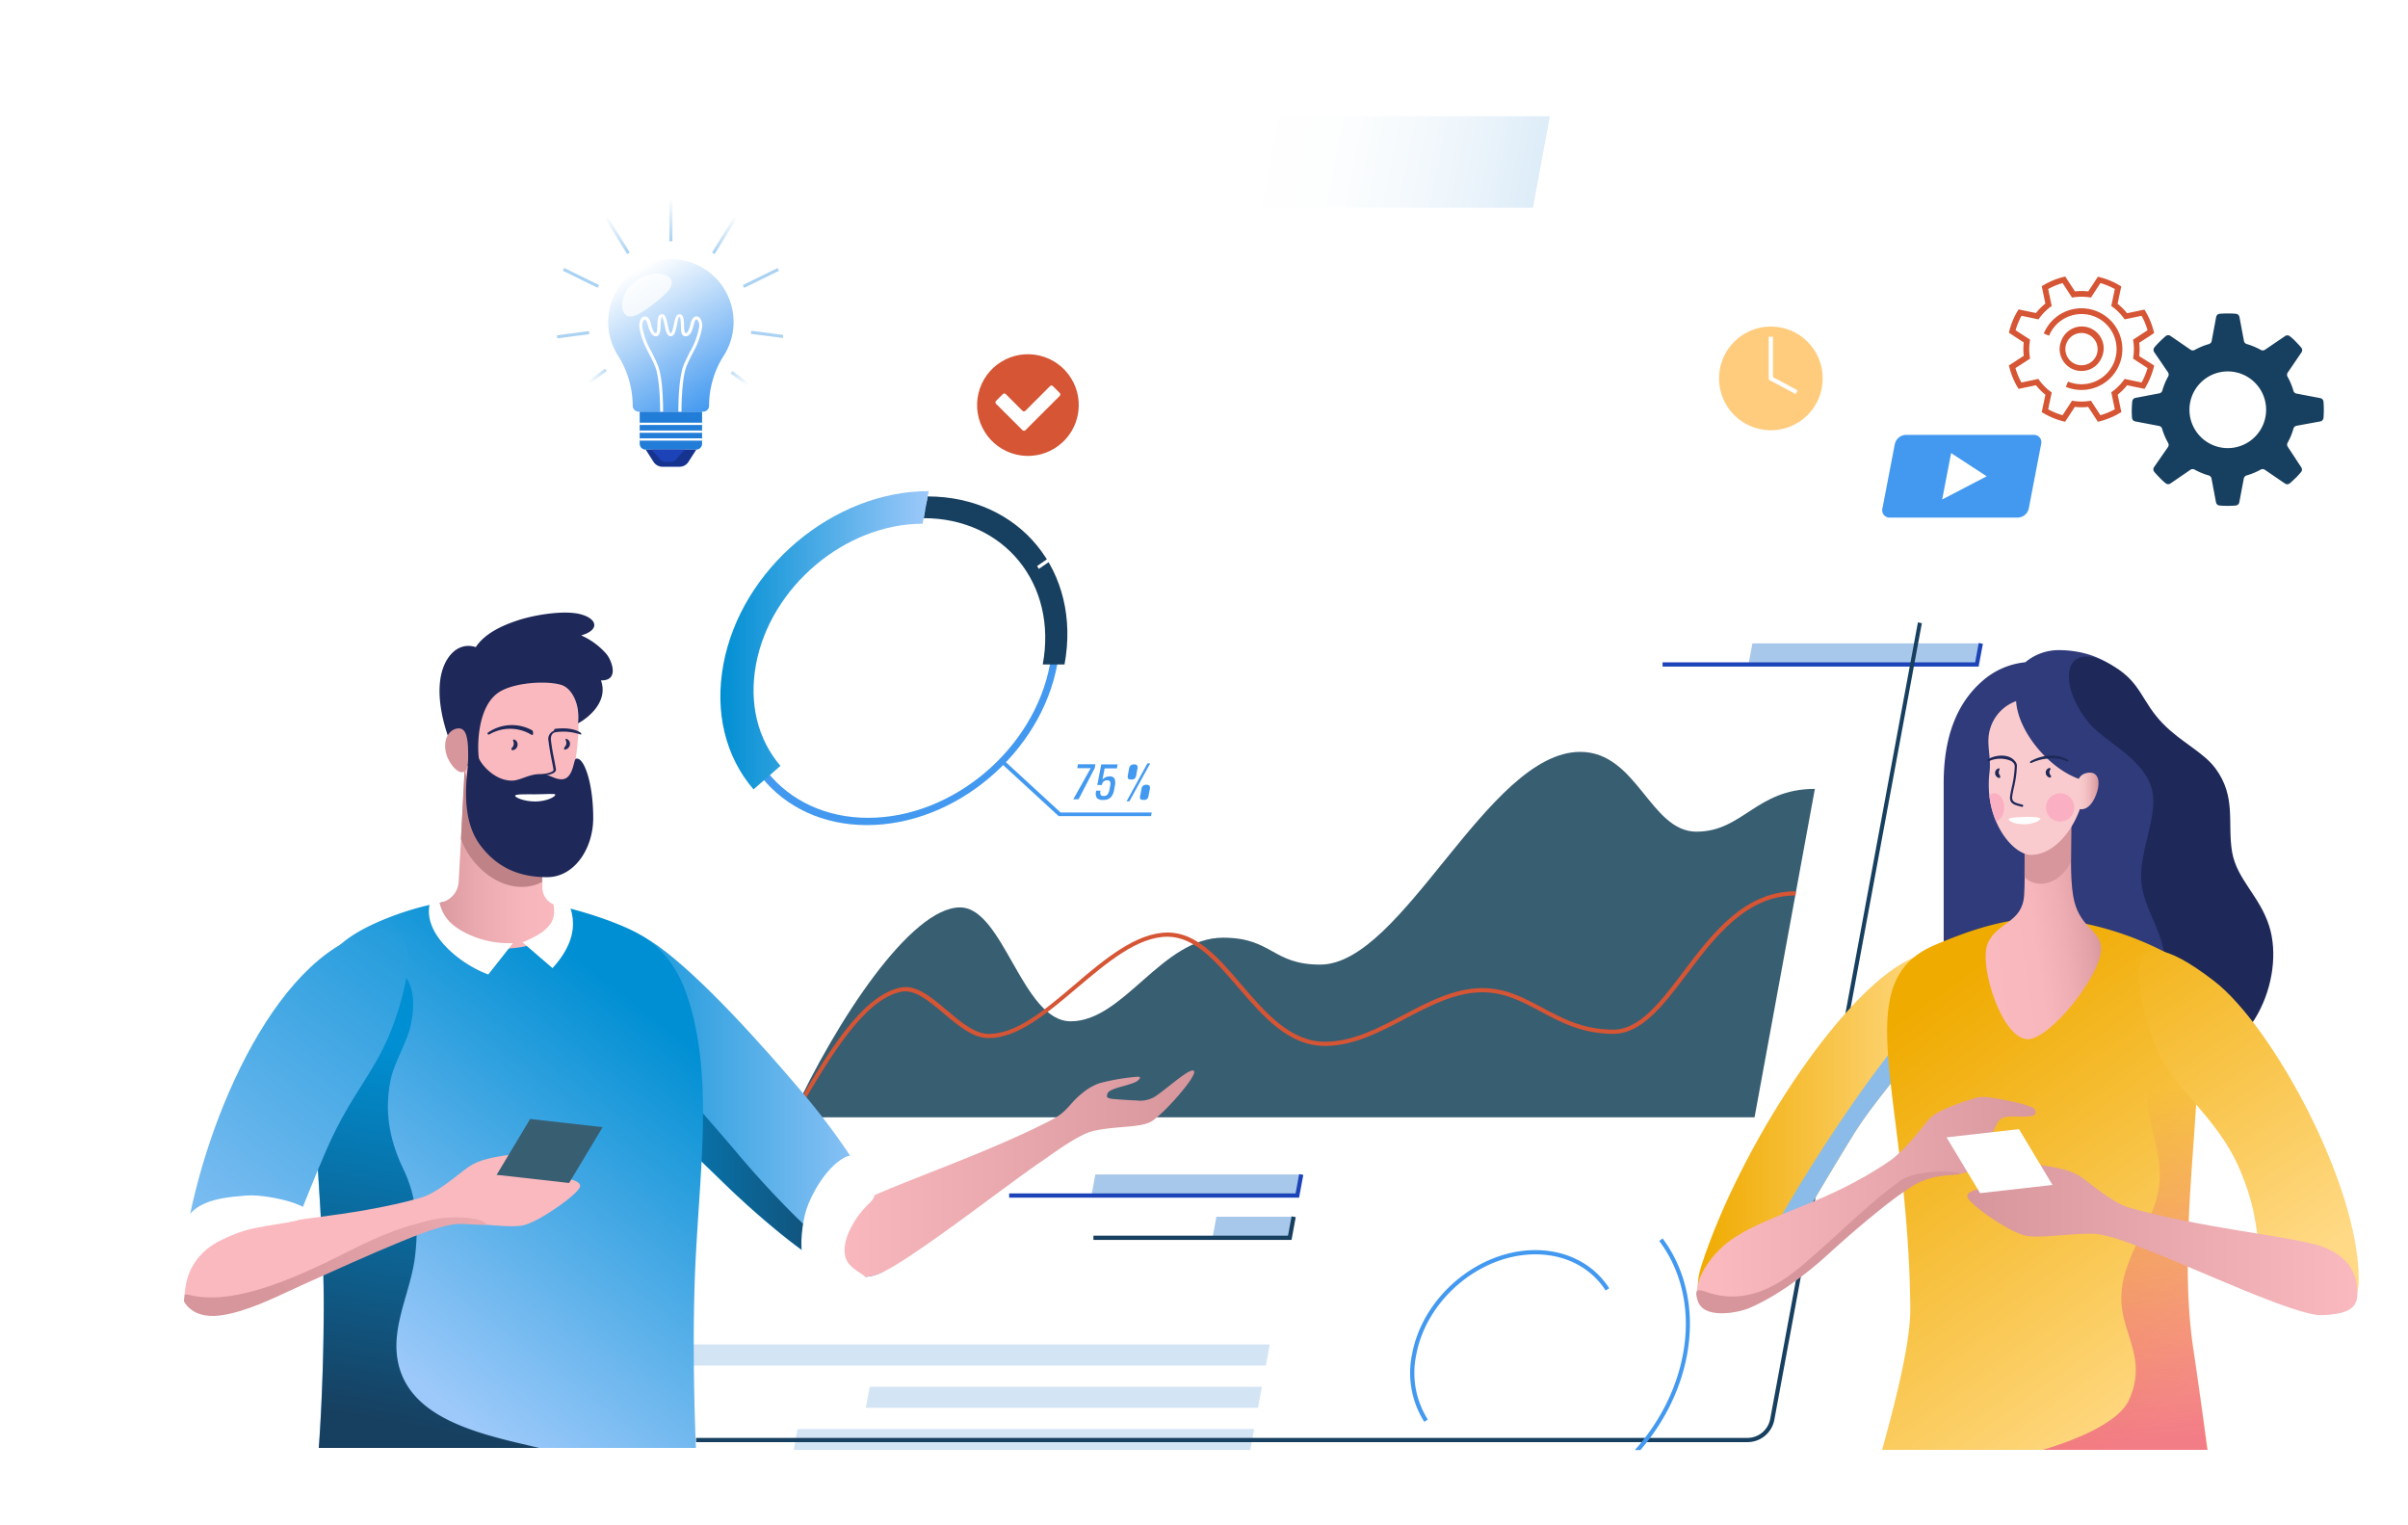 <svg id="Layer_1" data-name="Layer 1" xmlns="http://www.w3.org/2000/svg" xmlns:xlink="http://www.w3.org/1999/xlink" viewBox="0 0 609.21 385.82"><defs><style>.cls-1{mask:url(#mask);filter:url(#luminosity-noclip-13);}.cls-10,.cls-12,.cls-14,.cls-16,.cls-18,.cls-2,.cls-20,.cls-22,.cls-24,.cls-4,.cls-6,.cls-8{mix-blend-mode:multiply;}.cls-2{fill:url(#Безымянный_градиент_15);}.cls-3{mask:url(#mask-2);filter:url(#luminosity-noclip-18);}.cls-4{fill:url(#Безымянный_градиент_4);}.cls-5{mask:url(#mask-3);filter:url(#luminosity-noclip-19);}.cls-6{fill:url(#Безымянный_градиент_4-2);}.cls-7{mask:url(#mask-4);filter:url(#luminosity-noclip-20);}.cls-8{fill:url(#Безымянный_градиент_4-3);}.cls-9{mask:url(#mask-5);filter:url(#luminosity-noclip-21);}.cls-10{fill:url(#Безымянный_градиент_4-4);}.cls-11{mask:url(#mask-6);filter:url(#luminosity-noclip-22);}.cls-12{fill:url(#Безымянный_градиент_4-5);}.cls-13{mask:url(#mask-7);filter:url(#luminosity-noclip-14);}.cls-14{fill:url(#Безымянный_градиент_4-6);}.cls-15{mask:url(#mask-8);filter:url(#luminosity-noclip-23);}.cls-16{fill:url(#Безымянный_градиент_3);}.cls-17{mask:url(#mask-9);filter:url(#luminosity-noclip-24);}.cls-18{fill:url(#Безымянный_градиент_2);}.cls-19{mask:url(#mask-10);filter:url(#luminosity-noclip-15);}.cls-20{fill:url(#Безымянный_градиент_4-7);}.cls-21{mask:url(#mask-11);filter:url(#luminosity-noclip-16);}.cls-22{fill:url(#Безымянный_градиент_4-8);}.cls-23{mask:url(#mask-12);filter:url(#luminosity-noclip-17);}.cls-24{fill:url(#Безымянный_градиент_4-9);}.cls-25{fill:none;}.cls-26{clip-path:url(#clip-path);}.cls-27{mask:url(#mask-13);}.cls-28{fill:#e4f1f7;}.cls-29{mask:url(#mask-14);}.cls-30{fill:url(#linear-gradient);}.cls-31{mask:url(#mask-15);}.cls-32{fill:url(#linear-gradient-2);}.cls-33{mask:url(#mask-16);}.cls-34{fill:url(#linear-gradient-3);}.cls-35{mask:url(#mask-17);}.cls-36{fill:url(#linear-gradient-4);}.cls-37{mask:url(#mask-18);}.cls-38{fill:url(#linear-gradient-5);}.cls-39{mask:url(#mask-19);}.cls-40{fill:url(#linear-gradient-6);}.cls-41{mask:url(#mask-20);}.cls-42{fill:url(#linear-gradient-7);}.cls-43{mask:url(#mask-21);}.cls-44{fill:url(#linear-gradient-8);}.cls-45{mask:url(#mask-22);}.cls-46{fill:url(#linear-gradient-9);}.cls-47{fill:#5192d6;}.cls-47,.cls-48,.cls-61,.cls-87{opacity:0.5;}.cls-49{fill:#1d43b8;}.cls-50{fill:#173f5f;}.cls-51{fill:#4399f0;}.cls-52,.cls-66{fill:#fff;}.cls-53{fill:url(#linear-gradient-10);}.cls-54{fill:#d55534;}.cls-55{fill:#385e72;}.cls-56{mask:url(#mask-23);}.cls-57{fill:url(#Безымянный_градиент_148);}.cls-58{mask:url(#mask-24);}.cls-59{fill:url(#Безымянный_градиент_146);}.cls-60{fill:#ffcc7e;}.cls-61{fill:url(#Безымянный_градиент_133);}.cls-62{fill:url(#Безымянный_градиент_122);}.cls-63{fill:url(#Безымянный_градиент_111);}.cls-64{fill:#227dd9;}.cls-65{fill:#16348f;}.cls-66{opacity:0.75;}.cls-67{fill:url(#Безымянный_градиент_122-2);}.cls-68{fill:url(#Безымянный_градиент_122-3);}.cls-69{fill:url(#Безымянный_градиент_122-4);}.cls-70{fill:url(#Безымянный_градиент_122-5);}.cls-71{fill:url(#Безымянный_градиент_122-6);}.cls-72{fill:url(#Безымянный_градиент_122-7);}.cls-73{fill:url(#Безымянный_градиент_122-8);}.cls-74{fill:url(#Безымянный_градиент_122-9);}.cls-75{fill:url(#linear-gradient-11);}.cls-76{fill:#8bbbe8;}.cls-77{fill:#2f3b7a;}.cls-78{fill:#1e2859;}.cls-79{fill:url(#linear-gradient-12);}.cls-80{fill:url(#Безымянный_градиент_241);}.cls-81{fill:#d6969b;}.cls-82{fill:#facbce;}.cls-83{fill:url(#Безымянный_градиент_337);}.cls-84{fill:url(#Безымянный_градиент_161);}.cls-85{fill:url(#Безымянный_градиент_260);}.cls-86{fill:#faafc2;}.cls-87{fill:url(#linear-gradient-13);}.cls-88{fill:url(#linear-gradient-14);}.cls-89{fill:url(#Безымянный_градиент_93);}.cls-90{fill:url(#linear-gradient-15);}.cls-91{fill:url(#linear-gradient-16);}.cls-92{fill:url(#Безымянный_градиент_161-2);}.cls-93{fill:url(#linear-gradient-17);}.cls-94{fill:url(#linear-gradient-18);}.cls-95{fill:url(#linear-gradient-19);}.cls-96{fill:url(#Безымянный_градиент_6);}.cls-97{fill:url(#Безымянный_градиент_159);}.cls-98{fill:#bf8286;}.cls-99{fill:#fab9be;}.cls-100{fill:url(#Безымянный_градиент_11);}.cls-101{filter:url(#luminosity-noclip-12);}.cls-102{filter:url(#luminosity-noclip-11);}.cls-103{filter:url(#luminosity-noclip-10);}.cls-104{filter:url(#luminosity-noclip-9);}.cls-105{filter:url(#luminosity-noclip-8);}.cls-106{filter:url(#luminosity-noclip-7);}.cls-107{filter:url(#luminosity-noclip-6);}.cls-108{filter:url(#luminosity-noclip-5);}.cls-109{filter:url(#luminosity-noclip-4);}.cls-110{filter:url(#luminosity-noclip-3);}.cls-111{filter:url(#luminosity-noclip-2);}.cls-112{filter:url(#luminosity-noclip);}</style><filter id="luminosity-noclip" x="169.73" y="-15241.33" width="179.14" height="32766" filterUnits="userSpaceOnUse" color-interpolation-filters="sRGB"><feFlood flood-color="#fff" result="bg"/><feBlend in="SourceGraphic" in2="bg"/></filter><mask id="mask" x="169.73" y="-15241.33" width="316.12" height="32766" maskUnits="userSpaceOnUse"><g class="cls-112"/></mask><linearGradient id="Безымянный_градиент_15" x1="-4190.2" y1="149.8" x2="-3967.36" y2="299.78" gradientTransform="matrix(-1, 0, 0, 1, -3702.97, 0)" gradientUnits="userSpaceOnUse"><stop offset="0" stop-color="#fff"/><stop offset="1" stop-color="#4d4d4d"/></linearGradient><filter id="luminosity-noclip-2" x="283.63" y="-15241.33" width="24.17" height="32766" filterUnits="userSpaceOnUse" color-interpolation-filters="sRGB"><feFlood flood-color="#fff" result="bg"/><feBlend in="SourceGraphic" in2="bg"/></filter><mask id="mask-2" x="283.63" y="-15241.33" width="24.17" height="32766" maskUnits="userSpaceOnUse"><g class="cls-111"/></mask><linearGradient id="Безымянный_градиент_4" x1="-2261.63" y1="173.13" x2="-2034.88" y2="135.07" gradientTransform="matrix(-1, 0, -0.19, 1, -1817.52, 0)" gradientUnits="userSpaceOnUse"><stop offset="0" stop-color="#fff"/><stop offset="1" stop-color="#1a1a1a"/></linearGradient><filter id="luminosity-noclip-3" x="256.98" y="-15241.33" width="23" height="32766" filterUnits="userSpaceOnUse" color-interpolation-filters="sRGB"><feFlood flood-color="#fff" result="bg"/><feBlend in="SourceGraphic" in2="bg"/></filter><mask id="mask-3" x="256.98" y="-15241.33" width="23" height="32766" maskUnits="userSpaceOnUse"><g class="cls-110"/></mask><linearGradient id="Безымянный_градиент_4-2" x1="-2263.19" y1="181.37" x2="-2030.48" y2="142.32" xlink:href="#Безымянный_градиент_4"/><filter id="luminosity-noclip-4" x="230.33" y="-15241.33" width="24.28" height="32766" filterUnits="userSpaceOnUse" color-interpolation-filters="sRGB"><feFlood flood-color="#fff" result="bg"/><feBlend in="SourceGraphic" in2="bg"/></filter><mask id="mask-4" x="230.33" y="-15241.33" width="24.28" height="32766" maskUnits="userSpaceOnUse"><g class="cls-109"/></mask><linearGradient id="Безымянный_градиент_4-3" x1="-2263.04" y1="182.36" x2="-2030.34" y2="143.31" xlink:href="#Безымянный_градиент_4"/><filter id="luminosity-noclip-5" x="203.69" y="-15241.33" width="27.29" height="32766" filterUnits="userSpaceOnUse" color-interpolation-filters="sRGB"><feFlood flood-color="#fff" result="bg"/><feBlend in="SourceGraphic" in2="bg"/></filter><mask id="mask-5" x="203.69" y="-15241.33" width="27.29" height="32766" maskUnits="userSpaceOnUse"><g class="cls-108"/></mask><linearGradient id="Безымянный_градиент_4-4" x1="-2263.64" y1="178.83" x2="-2030.95" y2="139.78" xlink:href="#Безымянный_градиент_4"/><filter id="luminosity-noclip-6" x="177.04" y="-15241.33" width="24.81" height="32766" filterUnits="userSpaceOnUse" color-interpolation-filters="sRGB"><feFlood flood-color="#fff" result="bg"/><feBlend in="SourceGraphic" in2="bg"/></filter><mask id="mask-6" x="177.04" y="-15241.33" width="24.81" height="32766" maskUnits="userSpaceOnUse"><g class="cls-107"/></mask><linearGradient id="Безымянный_градиент_4-5" x1="-2261.84" y1="189.67" x2="-2029.14" y2="150.62" xlink:href="#Безымянный_градиент_4"/><filter id="luminosity-noclip-7" x="390.21" y="-15241.33" width="31.27" height="32766" filterUnits="userSpaceOnUse" color-interpolation-filters="sRGB"><feFlood flood-color="#fff" result="bg"/><feBlend in="SourceGraphic" in2="bg"/></filter><mask id="mask-7" x="390.21" y="-15241.33" width="31.27" height="32766" maskUnits="userSpaceOnUse"><g class="cls-106"/></mask><linearGradient id="Безымянный_градиент_4-6" x1="-2270.39" y1="137.93" x2="-2037.71" y2="98.88" xlink:href="#Безымянный_градиент_4"/><filter id="luminosity-noclip-8" x="340.3" y="-15241.33" width="86.71" height="32766" filterUnits="userSpaceOnUse" color-interpolation-filters="sRGB"><feFlood flood-color="#fff" result="bg"/><feBlend in="SourceGraphic" in2="bg"/></filter><mask id="mask-8" x="340.3" y="-15241.33" width="86.71" height="32766" maskUnits="userSpaceOnUse"><g class="cls-105"/></mask><linearGradient id="Безымянный_градиент_3" x1="404.05" y1="375.61" x2="364.13" y2="311.1" gradientUnits="userSpaceOnUse"><stop offset="0" stop-color="#ccc"/><stop offset="1" stop-color="#1a1a1a"/></linearGradient><filter id="luminosity-noclip-9" x="348.26" y="-15241.33" width="43.27" height="32766" filterUnits="userSpaceOnUse" color-interpolation-filters="sRGB"><feFlood flood-color="#fff" result="bg"/><feBlend in="SourceGraphic" in2="bg"/></filter><mask id="mask-9" x="348.26" y="-15241.33" width="43.27" height="32766" maskUnits="userSpaceOnUse"><g class="cls-104"/></mask><linearGradient id="Безымянный_градиент_2" x1="400.82" y1="296.97" x2="332.09" y2="341.15" gradientUnits="userSpaceOnUse"><stop offset="0" stop-color="#fff"/><stop offset="1" stop-color="#1a1a1a"/></linearGradient><filter id="luminosity-noclip-10" x="363.57" y="-15241.33" width="28.04" height="32766" filterUnits="userSpaceOnUse" color-interpolation-filters="sRGB"><feFlood flood-color="#fff" result="bg"/><feBlend in="SourceGraphic" in2="bg"/></filter><mask id="mask-10" x="363.57" y="-15241.33" width="28.04" height="32766" maskUnits="userSpaceOnUse"><g class="cls-103"/></mask><linearGradient id="Безымянный_градиент_4-7" x1="-2268.26" y1="150.74" x2="-2035.57" y2="111.69" xlink:href="#Безымянный_градиент_4"/><filter id="luminosity-noclip-11" x="336.92" y="-15241.33" width="28.88" height="32766" filterUnits="userSpaceOnUse" color-interpolation-filters="sRGB"><feFlood flood-color="#fff" result="bg"/><feBlend in="SourceGraphic" in2="bg"/></filter><mask id="mask-11" x="336.92" y="-15241.33" width="28.88" height="32766" maskUnits="userSpaceOnUse"><g class="cls-102"/></mask><linearGradient id="Безымянный_градиент_4-8" x1="-2267.67" y1="152.8" x2="-2035.96" y2="113.92" xlink:href="#Безымянный_градиент_4"/><filter id="luminosity-noclip-12" x="310.27" y="-15241.33" width="26.76" height="32766" filterUnits="userSpaceOnUse" color-interpolation-filters="sRGB"><feFlood flood-color="#fff" result="bg"/><feBlend in="SourceGraphic" in2="bg"/></filter><mask id="mask-12" x="310.27" y="-15241.33" width="26.76" height="32766" maskUnits="userSpaceOnUse"><g class="cls-101"/></mask><linearGradient id="Безымянный_градиент_4-9" x1="-2266.26" y1="162.81" x2="-2033.57" y2="123.76" xlink:href="#Безымянный_градиент_4"/><clipPath id="clip-path"><rect class="cls-25" width="609.21" height="366.8"/></clipPath><filter id="luminosity-noclip-13" x="169.73" y="149.98" width="316.12" height="214.28" filterUnits="userSpaceOnUse" color-interpolation-filters="sRGB"><feFlood flood-color="#fff" result="bg"/><feBlend in="SourceGraphic" in2="bg"/></filter><mask id="mask-13" x="169.73" y="149.98" width="316.12" height="214.28" maskUnits="userSpaceOnUse"><g class="cls-1"><path class="cls-2" d="M176.13,364.25h266a6.38,6.38,0,0,0,6.28-5.22l37.37-201.49a6.39,6.39,0,0,0-6.28-7.56h-266a6.39,6.39,0,0,0-6.28,5.22L169.84,356.7A6.39,6.39,0,0,0,176.13,364.25Z"/></g></mask><filter id="luminosity-noclip-14" x="390.21" y="100.36" width="31.27" height="67.71" filterUnits="userSpaceOnUse" color-interpolation-filters="sRGB"><feFlood flood-color="#fff" result="bg"/><feBlend in="SourceGraphic" in2="bg"/></filter><mask id="mask-14" x="390.21" y="100.36" width="31.27" height="67.71" maskUnits="userSpaceOnUse"><g class="cls-13"><path class="cls-14" d="M392.78,168.07H407.3a2.56,2.56,0,0,0,2.53-2.1l11.61-62.57a2.57,2.57,0,0,0-2.53-3H404.39a2.55,2.55,0,0,0-2.52,2.1L390.26,165A2.57,2.57,0,0,0,392.78,168.07Z"/></g></mask><linearGradient id="linear-gradient" x1="-2270.39" y1="137.93" x2="-2037.71" y2="98.88" gradientTransform="matrix(-1, 0, -0.19, 1, -1817.52, 0)" gradientUnits="userSpaceOnUse"><stop offset="0" stop-color="#f0ab00"/><stop offset="1" stop-color="#ffd985"/></linearGradient><filter id="luminosity-noclip-15" x="363.57" y="117.76" width="28.04" height="50.31" filterUnits="userSpaceOnUse" color-interpolation-filters="sRGB"><feFlood flood-color="#fff" result="bg"/><feBlend in="SourceGraphic" in2="bg"/></filter><mask id="mask-15" x="363.57" y="117.76" width="28.04" height="50.31" maskUnits="userSpaceOnUse"><g class="cls-19"><path class="cls-20" d="M366.14,168.07h14.52a2.55,2.55,0,0,0,2.52-2.1l8.39-45.16a2.58,2.58,0,0,0-2.53-3H374.52a2.58,2.58,0,0,0-2.53,2.11L363.61,165A2.57,2.57,0,0,0,366.14,168.07Z"/></g></mask><linearGradient id="linear-gradient-2" x1="-2268.26" y1="150.74" x2="-2035.57" y2="111.69" xlink:href="#linear-gradient"/><filter id="luminosity-noclip-16" x="336.92" y="113.13" width="28.88" height="54.94" filterUnits="userSpaceOnUse" color-interpolation-filters="sRGB"><feFlood flood-color="#fff" result="bg"/><feBlend in="SourceGraphic" in2="bg"/></filter><mask id="mask-16" x="336.92" y="113.13" width="28.88" height="54.94" maskUnits="userSpaceOnUse"><g class="cls-21"><path class="cls-22" d="M339.49,168.07H354a2.57,2.57,0,0,0,2.53-2.1l9.21-49.8a2.57,2.57,0,0,0-2.52-3H348.71a2.57,2.57,0,0,0-2.53,2.11L337,165A2.57,2.57,0,0,0,339.49,168.07Z"/></g></mask><linearGradient id="linear-gradient-3" x1="-2267.67" y1="152.8" x2="-2035.96" y2="113.92" xlink:href="#linear-gradient"/><filter id="luminosity-noclip-17" x="310.27" y="124.68" width="26.76" height="43.39" filterUnits="userSpaceOnUse" color-interpolation-filters="sRGB"><feFlood flood-color="#fff" result="bg"/><feBlend in="SourceGraphic" in2="bg"/></filter><mask id="mask-17" x="310.27" y="124.68" width="26.76" height="43.39" maskUnits="userSpaceOnUse"><g class="cls-23"><path class="cls-24" d="M312.84,168.07h14.52a2.56,2.56,0,0,0,2.53-2.1l7.1-38.25a2.57,2.57,0,0,0-2.53-3H319.94a2.57,2.57,0,0,0-2.53,2.1L310.32,165A2.57,2.57,0,0,0,312.84,168.07Z"/></g></mask><linearGradient id="linear-gradient-4" x1="-2266.26" y1="162.81" x2="-2033.57" y2="123.76" xlink:href="#linear-gradient"/><filter id="luminosity-noclip-18" x="283.63" y="137.9" width="24.17" height="30.18" filterUnits="userSpaceOnUse" color-interpolation-filters="sRGB"><feFlood flood-color="#fff" result="bg"/><feBlend in="SourceGraphic" in2="bg"/></filter><mask id="mask-18" x="283.63" y="137.9" width="24.17" height="30.18" maskUnits="userSpaceOnUse"><g class="cls-3"><path class="cls-4" d="M286.2,168.07h14.52a2.57,2.57,0,0,0,2.53-2.1l4.5-25a2.57,2.57,0,0,0-2.53-3H290.7a2.57,2.57,0,0,0-2.53,2.1l-4.5,25A2.57,2.57,0,0,0,286.2,168.07Z"/></g></mask><linearGradient id="linear-gradient-5" x1="-2261.63" y1="173.13" x2="-2034.88" y2="135.07" xlink:href="#linear-gradient"/><filter id="luminosity-noclip-19" x="256.98" y="144.95" width="23" height="23.13" filterUnits="userSpaceOnUse" color-interpolation-filters="sRGB"><feFlood flood-color="#fff" result="bg"/><feBlend in="SourceGraphic" in2="bg"/></filter><mask id="mask-19" x="256.98" y="144.95" width="23" height="23.13" maskUnits="userSpaceOnUse"><g class="cls-5"><path class="cls-6" d="M259.55,168.07h14.52a2.57,2.57,0,0,0,2.53-2.1l3.34-18a2.58,2.58,0,0,0-2.53-3H262.89a2.57,2.57,0,0,0-2.53,2.1L257,165A2.57,2.57,0,0,0,259.55,168.07Z"/></g></mask><linearGradient id="linear-gradient-6" x1="-2263.19" y1="181.37" x2="-2030.48" y2="142.32" xlink:href="#linear-gradient"/><filter id="luminosity-noclip-20" x="230.33" y="138.03" width="24.28" height="30.04" filterUnits="userSpaceOnUse" color-interpolation-filters="sRGB"><feFlood flood-color="#fff" result="bg"/><feBlend in="SourceGraphic" in2="bg"/></filter><mask id="mask-20" x="230.33" y="138.03" width="24.28" height="30.04" maskUnits="userSpaceOnUse"><g class="cls-7"><path class="cls-8" d="M232.91,168.07h14.51A2.56,2.56,0,0,0,250,166l4.62-24.9a2.57,2.57,0,0,0-2.53-3H237.53a2.57,2.57,0,0,0-2.53,2.1L230.38,165A2.57,2.57,0,0,0,232.91,168.07Z"/></g></mask><linearGradient id="linear-gradient-7" x1="-2263.04" y1="182.36" x2="-2030.34" y2="143.31" xlink:href="#linear-gradient"/><filter id="luminosity-noclip-21" x="203.69" y="121.82" width="27.29" height="46.26" filterUnits="userSpaceOnUse" color-interpolation-filters="sRGB"><feFlood flood-color="#fff" result="bg"/><feBlend in="SourceGraphic" in2="bg"/></filter><mask id="mask-21" x="203.69" y="121.82" width="27.29" height="46.26" maskUnits="userSpaceOnUse"><g class="cls-9"><path class="cls-10" d="M206.26,168.07h14.52a2.57,2.57,0,0,0,2.53-2.1l7.62-41.11a2.57,2.57,0,0,0-2.53-3H213.89a2.56,2.56,0,0,0-2.53,2.1L203.73,165A2.57,2.57,0,0,0,206.26,168.07Z"/></g></mask><linearGradient id="linear-gradient-8" x1="-2263.64" y1="178.83" x2="-2030.95" y2="139.78" xlink:href="#linear-gradient"/><filter id="luminosity-noclip-22" x="177.04" y="135.17" width="24.81" height="32.9" filterUnits="userSpaceOnUse" color-interpolation-filters="sRGB"><feFlood flood-color="#fff" result="bg"/><feBlend in="SourceGraphic" in2="bg"/></filter><mask id="mask-22" x="177.04" y="135.17" width="24.81" height="32.9" maskUnits="userSpaceOnUse"><g class="cls-11"><path class="cls-12" d="M179.61,168.07h14.52a2.57,2.57,0,0,0,2.53-2.1l5.15-27.76a2.57,2.57,0,0,0-2.53-3H184.76a2.57,2.57,0,0,0-2.53,2.1L177.08,165A2.57,2.57,0,0,0,179.61,168.07Z"/></g></mask><linearGradient id="linear-gradient-9" x1="-2261.84" y1="189.67" x2="-2029.14" y2="150.62" xlink:href="#linear-gradient"/><linearGradient id="linear-gradient-10" x1="182.25" y1="161.96" x2="234.95" y2="161.96" gradientUnits="userSpaceOnUse"><stop offset="0" stop-color="#008fd3"/><stop offset="1" stop-color="#9dc9fa"/></linearGradient><filter id="luminosity-noclip-23" x="340.3" y="300.03" width="86.71" height="85.26" filterUnits="userSpaceOnUse" color-interpolation-filters="sRGB"><feFlood flood-color="#fff" result="bg"/><feBlend in="SourceGraphic" in2="bg"/></filter><mask id="mask-23" x="340.3" y="300.03" width="86.71" height="85.26" maskUnits="userSpaceOnUse"><g class="cls-15"><path class="cls-16" d="M391.53,300c-23.54,0-46.15,19.08-50.5,42.62s11.21,42.63,34.75,42.63,46.16-19.08,50.51-42.63S415.08,300,391.53,300Zm-12.66,68.52c-8.24,0-14.87-3.85-18.5-9.85a22.7,22.7,0,0,1-2.61-16.05c2.65-14.3,16.38-25.89,30.68-25.89s23.76,11.59,21.11,25.89S393.18,368.55,378.87,368.55Z"/></g></mask><linearGradient id="Безымянный_градиент_148" x1="404.05" y1="375.61" x2="364.13" y2="311.1" gradientUnits="userSpaceOnUse"><stop offset="0" stop-color="#fa6496"/><stop offset="1" stop-color="#5192d6"/></linearGradient><filter id="luminosity-noclip-24" x="348.26" y="300.03" width="43.27" height="31.77" filterUnits="userSpaceOnUse" color-interpolation-filters="sRGB"><feFlood flood-color="#fff" result="bg"/><feBlend in="SourceGraphic" in2="bg"/></filter><mask id="mask-24" x="348.26" y="300.03" width="43.27" height="31.77" maskUnits="userSpaceOnUse"><g class="cls-17"><path class="cls-18" d="M388.44,316.76,391.53,300c-17.15,0-33.81,10.14-43.27,24.75l13.9,7C367.9,322.92,378,316.76,388.44,316.76Z"/></g></mask><linearGradient id="Безымянный_градиент_146" x1="400.82" y1="296.97" x2="332.09" y2="341.15" gradientUnits="userSpaceOnUse"><stop offset="0" stop-color="#fff"/><stop offset="1" stop-color="#fff"/></linearGradient><linearGradient id="Безымянный_градиент_133" x1="-1616.6" y1="40.98" x2="-1547.5" y2="40.98" gradientTransform="matrix(1, 0, -0.19, 1, 1945.59, 0)" gradientUnits="userSpaceOnUse"><stop offset="0" stop-color="#fff"/><stop offset="0.24" stop-color="#fbfdfe"/><stop offset="0.48" stop-color="#eef6fc"/><stop offset="0.73" stop-color="#daebf8"/><stop offset="0.99" stop-color="#bddbf2"/><stop offset="1" stop-color="#bbdaf2"/></linearGradient><linearGradient id="Безымянный_градиент_122" x1="11010.07" y1="12364.42" x2="11010.07" y2="12353.68" gradientTransform="matrix(1, 0, 0, 0.76, -10865.6, -9331)" gradientUnits="userSpaceOnUse"><stop offset="0" stop-color="#aad2f2"/><stop offset="1" stop-color="#fff"/></linearGradient><linearGradient id="Безымянный_градиент_111" x1="180.27" y1="102.99" x2="160.38" y2="68.54" gradientUnits="userSpaceOnUse"><stop offset="0" stop-color="#4399f0"/><stop offset="1" stop-color="#fff"/></linearGradient><linearGradient id="Безымянный_градиент_122-2" x1="169.73" y1="61.01" x2="169.73" y2="50.28" gradientTransform="matrix(1, 0, 0, 1, 0, 0)" xlink:href="#Безымянный_градиент_122"/><linearGradient id="Безымянный_градиент_122-3" x1="5840.15" y1="1571.4" x2="5840.15" y2="1560.67" gradientTransform="matrix(1, 0, 0, 1, -5683.99, -1506.83)" xlink:href="#Безымянный_градиент_122"/><linearGradient id="Безымянный_градиент_122-4" x1="9906.9" y1="5455.26" x2="9906.9" y2="5444.52" gradientTransform="matrix(1, 0, 0, 0.91, -9759.44, -4912.31)" xlink:href="#Безымянный_градиент_122"/><linearGradient id="Безымянный_градиент_122-5" x1="9090.17" y1="19946.97" x2="9090.17" y2="19936.24" gradientTransform="matrix(1, 0, 0, 0.68, -8938.36, -13462.63)" xlink:href="#Безымянный_градиент_122"/><linearGradient id="Безымянный_градиент_122-6" x1="6114.71" y1="1741.21" x2="6114.71" y2="1730.47" gradientTransform="matrix(1, 0, 0, -1, -5931.41, 1795.65)" xlink:href="#Безымянный_градиент_122"/><linearGradient id="Безымянный_градиент_122-7" x1="10048.86" y1="5772.4" x2="10048.86" y2="5761.67" gradientTransform="matrix(1, 0, 0, -0.91, -9855.89, 5342.85)" xlink:href="#Безымянный_градиент_122"/><linearGradient id="Безымянный_градиент_122-8" x1="10968.72" y1="12784.66" x2="10968.72" y2="12773.92" gradientTransform="matrix(1, 0, 0, -0.76, -10775.64, 9820.32)" xlink:href="#Безымянный_градиент_122"/><linearGradient id="Безымянный_градиент_122-9" x1="8898.63" y1="20329.15" x2="8898.63" y2="20318.42" gradientTransform="matrix(1, 0, 0, -0.68, -8708.04, 13913.92)" xlink:href="#Безымянный_градиент_122"/><linearGradient id="linear-gradient-11" x1="429.55" y1="286.31" x2="490.14" y2="286.31" gradientTransform="matrix(1, 0, 0, 1, 0, 0)" xlink:href="#linear-gradient"/><linearGradient id="linear-gradient-12" x1="479.74" y1="258.07" x2="551.11" y2="357.24" gradientTransform="matrix(1, 0, 0, 1, 0, 0)" xlink:href="#linear-gradient"/><linearGradient id="Безымянный_градиент_241" x1="3246.14" y1="233.2" x2="3275.81" y2="237.4" gradientTransform="matrix(-1, 0, 0, 1, 3777.45, 0)" gradientUnits="userSpaceOnUse"><stop offset="0" stop-color="#d6969b"/><stop offset="0.11" stop-color="#e1a1a6"/><stop offset="0.32" stop-color="#efaeb3"/><stop offset="0.57" stop-color="#f7b7bc"/><stop offset="0.99" stop-color="#fab9be"/></linearGradient><linearGradient id="Безымянный_градиент_337" x1="525.32" y1="200.07" x2="530.92" y2="200.07" gradientUnits="userSpaceOnUse"><stop offset="0" stop-color="#facbce"/><stop offset="0.27" stop-color="#f7c7ca"/><stop offset="0.55" stop-color="#efbabe"/><stop offset="0.83" stop-color="#e1a6aa"/><stop offset="1" stop-color="#d6969b"/></linearGradient><linearGradient id="Безымянный_градиент_161" x1="3214.15" y1="282.51" x2="3301.43" y2="282.51" gradientTransform="matrix(-0.99, -0.01, 0.01, 0.99, 3699.06, 52.26)" gradientUnits="userSpaceOnUse"><stop offset="0" stop-color="#d6969b"/><stop offset="0.99" stop-color="#fab9be"/></linearGradient><linearGradient id="Безымянный_градиент_260" x1="3281.62" y1="314.26" x2="3348.36" y2="314.26" gradientTransform="matrix(-1, 0, 0, 1, 3777.45, 0)" gradientUnits="userSpaceOnUse"><stop offset="0" stop-color="#d6969b"/><stop offset="0.99" stop-color="#d6969b"/></linearGradient><linearGradient id="linear-gradient-13" x1="135.88" y1="276.31" x2="144.11" y2="364.5" gradientTransform="matrix(1, 0, -0.04, 1, 409.5, 0)" gradientUnits="userSpaceOnUse"><stop offset="0" stop-color="#dd1d80" stop-opacity="0"/><stop offset="1" stop-color="#e72287"/></linearGradient><linearGradient id="linear-gradient-14" x1="526.72" y1="220.73" x2="588.74" y2="315.36" gradientTransform="matrix(1, 0, 0, 1, 0, 0)" xlink:href="#linear-gradient"/><linearGradient id="Безымянный_градиент_93" x1="3181" y1="313.65" x2="3279.68" y2="313.65" gradientTransform="matrix(-1, 0, 0, 1, 3777.45, 0)" gradientUnits="userSpaceOnUse"><stop offset="0.01" stop-color="#fab9be"/><stop offset="1" stop-color="#d6969b"/></linearGradient><linearGradient id="linear-gradient-15" x1="148.21" y1="278.8" x2="226.49" y2="278.8" xlink:href="#linear-gradient-10"/><linearGradient id="linear-gradient-16" x1="148.21" y1="278.83" x2="223.91" y2="278.83" gradientUnits="userSpaceOnUse"><stop offset="0" stop-color="#008fd3"/><stop offset="1" stop-color="#173f5f"/></linearGradient><linearGradient id="Безымянный_градиент_161-2" x1="-3961.37" y1="296.92" x2="-3869" y2="296.92" gradientTransform="matrix(-1, 0, 0, 1, -3659.24, 0)" xlink:href="#Безымянный_градиент_161"/><linearGradient id="linear-gradient-17" x1="-3824.97" y1="256.91" x2="-3757.87" y2="344.92" gradientTransform="matrix(-1, 0, 0, 1, -3659.24, 0)" xlink:href="#linear-gradient-10"/><linearGradient id="linear-gradient-18" x1="-3775.09" y1="267.41" x2="-3758.34" y2="360.43" gradientTransform="matrix(-1, 0, 0, 1, -3659.24, 0)" xlink:href="#linear-gradient-16"/><linearGradient id="linear-gradient-19" x1="-3786.16" y1="211.44" x2="-3692.66" y2="336.11" gradientTransform="matrix(-1, 0, 0, 1, -3659.24, 0)" xlink:href="#linear-gradient-10"/><linearGradient id="Безымянный_градиент_6" x1="-3796.2" y1="298.72" x2="-3718.35" y2="321.22" gradientTransform="matrix(-1, 0, 0, 1, -3659.24, 0)" gradientUnits="userSpaceOnUse"><stop offset="0" stop-color="#fab9be"/><stop offset="0.99" stop-color="#fab9be"/></linearGradient><linearGradient id="Безымянный_градиент_159" x1="-3802.66" y1="216.85" x2="-3768.52" y2="216.85" gradientTransform="matrix(-1, 0, 0, 1, -3659.24, 0)" gradientUnits="userSpaceOnUse"><stop offset="0.01" stop-color="#fab9be"/><stop offset="0.34" stop-color="#f6b5ba"/><stop offset="0.67" stop-color="#e9a9ae"/><stop offset="1" stop-color="#d6969b"/></linearGradient><linearGradient id="Безымянный_градиент_11" x1="-3822.37" y1="289.92" x2="-3725.56" y2="325.42" gradientTransform="matrix(-1, 0, 0, 1, -3659.24, 0)" gradientUnits="userSpaceOnUse"><stop offset="0" stop-color="#fab9be"/><stop offset="0.99" stop-color="#d6969b"/></linearGradient></defs><title>ADSE website header asset</title><g class="cls-26"><g class="cls-27"><path class="cls-28" d="M176.13,364.25h266a6.38,6.38,0,0,0,6.28-5.22l37.37-201.49a6.39,6.39,0,0,0-6.28-7.56h-266a6.39,6.39,0,0,0-6.28,5.22L169.84,356.7A6.39,6.39,0,0,0,176.13,364.25Z"/></g><g class="cls-29"><path class="cls-30" d="M392.78,168.07H407.3a2.56,2.56,0,0,0,2.53-2.1l11.61-62.57a2.57,2.57,0,0,0-2.53-3H404.39a2.55,2.55,0,0,0-2.52,2.1L390.26,165A2.57,2.57,0,0,0,392.78,168.07Z"/></g><g class="cls-31"><path class="cls-32" d="M366.14,168.07h14.52a2.55,2.55,0,0,0,2.52-2.1l8.39-45.16a2.58,2.58,0,0,0-2.53-3H374.52a2.58,2.58,0,0,0-2.53,2.11L363.61,165A2.57,2.57,0,0,0,366.14,168.07Z"/></g><g class="cls-33"><path class="cls-34" d="M339.49,168.07H354a2.57,2.57,0,0,0,2.53-2.1l9.21-49.8a2.57,2.57,0,0,0-2.52-3H348.71a2.57,2.57,0,0,0-2.53,2.11L337,165A2.57,2.57,0,0,0,339.49,168.07Z"/></g><g class="cls-35"><path class="cls-36" d="M312.84,168.07h14.52a2.56,2.56,0,0,0,2.53-2.1l7.1-38.25a2.57,2.57,0,0,0-2.53-3H319.94a2.57,2.57,0,0,0-2.53,2.1L310.32,165A2.57,2.57,0,0,0,312.84,168.07Z"/></g><g class="cls-37"><path class="cls-38" d="M286.2,168.07h14.52a2.57,2.57,0,0,0,2.53-2.1l4.5-25a2.57,2.57,0,0,0-2.53-3H290.7a2.57,2.57,0,0,0-2.53,2.1l-4.5,25A2.57,2.57,0,0,0,286.2,168.07Z"/></g><g class="cls-39"><path class="cls-40" d="M259.55,168.07h14.52a2.57,2.57,0,0,0,2.53-2.1l3.34-18a2.58,2.58,0,0,0-2.53-3H262.89a2.57,2.57,0,0,0-2.53,2.1L257,165A2.57,2.57,0,0,0,259.55,168.07Z"/></g><g class="cls-41"><path class="cls-42" d="M232.91,168.07h14.51A2.56,2.56,0,0,0,250,166l4.62-24.9a2.57,2.57,0,0,0-2.53-3H237.53a2.57,2.57,0,0,0-2.53,2.1L230.38,165A2.57,2.57,0,0,0,232.91,168.07Z"/></g><g class="cls-43"><path class="cls-44" d="M206.26,168.07h14.52a2.57,2.57,0,0,0,2.53-2.1l7.62-41.11a2.57,2.57,0,0,0-2.53-3H213.89a2.56,2.56,0,0,0-2.53,2.1L203.73,165A2.57,2.57,0,0,0,206.26,168.07Z"/></g><g class="cls-45"><path class="cls-46" d="M179.61,168.07h14.52a2.57,2.57,0,0,0,2.53-2.1l5.15-27.76a2.57,2.57,0,0,0-2.53-3H184.76a2.57,2.57,0,0,0-2.53,2.1L177.08,165A2.57,2.57,0,0,0,179.61,168.07Z"/></g><polygon class="cls-47" points="501.13 162.75 443.35 162.75 442.36 168.07 500.14 168.07 501.13 162.75"/><g class="cls-48"><polygon class="cls-47" points="321.24 340.09 121.14 340.09 120.16 345.42 320.26 345.42 321.24 340.09"/><polygon class="cls-47" points="319.25 350.79 220.04 350.79 219.06 356.11 318.27 356.11 319.25 350.79"/><polygon class="cls-47" points="317.29 361.48 201.78 361.48 200.8 366.8 316.31 366.8 317.29 361.48"/><polygon class="cls-47" points="315.32 372.17 276.9 372.17 275.91 377.49 314.34 377.49 315.32 372.17"/></g><polygon class="cls-47" points="329.21 297.08 277.12 297.08 276.13 302.41 328.22 302.41 329.21 297.08"/><polygon class="cls-47" points="327.28 307.78 307.75 307.78 306.76 313.1 326.3 313.1 327.28 307.78"/><polygon class="cls-49" points="500.58 168.61 420.62 168.61 420.62 167.54 499.7 167.54 500.61 162.65 501.66 162.85 500.58 168.61"/><polygon class="cls-49" points="328.66 302.94 255.31 302.94 255.31 301.88 327.77 301.88 328.68 296.99 329.73 297.18 328.66 302.94"/><polygon class="cls-50" points="326.75 313.64 276.63 313.64 276.63 312.57 325.86 312.57 326.76 307.68 327.81 307.87 326.75 313.64"/><path class="cls-51" d="M219.34,208.71c-22.4,0-37.26-18.23-33.12-40.64s25.73-40.63,48.14-40.63,37.26,18.23,33.12,40.63S241.75,208.71,219.34,208.71ZM234,129.27c-21.4,0-42,17.41-46,38.8s10.24,38.8,31.63,38.8,42-17.4,46-38.8S255.41,129.27,234,129.27Z"/><path class="cls-50" d="M269.32,168.07h-5.51c3.77-20.38-9.75-37-30.13-37l1-5.5C258.11,125.61,273.64,144.66,269.32,168.07Z"/><polygon class="cls-51" points="291.21 206.44 267.85 206.44 267.74 206.35 253.19 192.97 253.89 192.25 268.33 205.53 291.38 205.53 291.21 206.44"/><polygon class="cls-52" points="262.82 143.9 262.38 143.18 282.02 129.7 305.38 129.7 305.21 130.62 282.17 130.62 262.82 143.9"/><path class="cls-52" d="M290.77,119.57a5.81,5.81,0,0,1-1.25,2.39,43.54,43.54,0,0,1-3.26,3.45h3.51l-.18,1H285l.1-.54.1-.54a37.61,37.61,0,0,0,3.31-3.5,5.4,5.4,0,0,0,1.16-2.22,1.05,1.05,0,0,0-.14-.86.84.84,0,0,0-.73-.33,1.31,1.31,0,0,0-.92.28,1.76,1.76,0,0,0-.4,1l-.05.26h-1.15l0-.26a2.47,2.47,0,0,1,.79-1.66,2.81,2.81,0,0,1,1.86-.55,2,2,0,0,1,1.56.54A1.79,1.79,0,0,1,290.77,119.57Z"/><path class="cls-52" d="M295.9,123.79a4,4,0,0,1-.89,2.11,2.52,2.52,0,0,1-1.85.61,2.15,2.15,0,0,1-1.62-.45,2,2,0,0,1-.24-1.62l.05-.26h1.13l-.05.26a1.16,1.16,0,0,0,.13.82.76.76,0,0,0,.66.26,1.3,1.3,0,0,0,1-.39,3.51,3.51,0,0,0,.53-1.5l.11-.59a2,2,0,0,0,0-1.16q-.17-.33-.75-.33a1.24,1.24,0,0,0-.88.3,1.53,1.53,0,0,0-.43.89h-1.17l1-5.21h4.14l-.19,1h-3.09l-.56,2.81c.24-.19.43-.34.57-.43a2,2,0,0,1,1.13-.32q1,0,1.29.57a3.5,3.5,0,0,1,0,2Z"/><path class="cls-52" d="M299.41,121.11a1.35,1.35,0,0,1,0-.94l.28-1.52a1.54,1.54,0,0,1,.4-.87,1.33,1.33,0,0,1,.87-.25c.39,0,.65.08.77.25a1.14,1.14,0,0,1,.08.87l-.28,1.52a1.77,1.77,0,0,1-.39,1,1.3,1.3,0,0,1-.89.23C299.79,121.35,299.53,121.27,299.41,121.11Zm-.39,5.75,5.28-9.59H305l-5.28,9.59Zm3.48-.59a1.35,1.35,0,0,1-.05-.94l.29-1.53a1.44,1.44,0,0,1,.39-.86,1.27,1.27,0,0,1,.87-.25,1,1,0,0,1,.78.24,1.12,1.12,0,0,1,.07.87l-.28,1.53a1.82,1.82,0,0,1-.38.94,1.31,1.31,0,0,1-.9.24C302.88,126.51,302.61,126.43,302.5,126.27Z"/><path class="cls-51" d="M271.52,202.2l4.42-7.88h-3.4l.18-1h4.42l-.09.48-.09.48-4.07,7.88Z"/><path class="cls-51" d="M281.9,199.62a4,4,0,0,1-.9,2.1,2.52,2.52,0,0,1-1.85.62,2.15,2.15,0,0,1-1.62-.45,2.06,2.06,0,0,1-.24-1.62l0-.27h1.14l-.05.27a1.14,1.14,0,0,0,.12.81.74.74,0,0,0,.66.27,1.27,1.27,0,0,0,1.05-.39,3.49,3.49,0,0,0,.53-1.5l.11-.59a2,2,0,0,0,0-1.16.78.78,0,0,0-.76-.33,1.3,1.3,0,0,0-.88.29,1.53,1.53,0,0,0-.43.9h-1.17l1-5.21h4.14l-.18,1h-3.1l-.55,2.81a5.62,5.62,0,0,1,.57-.44,2,2,0,0,1,1.13-.32A1.31,1.31,0,0,1,282,197a3.62,3.62,0,0,1,0,2Z"/><path class="cls-51" d="M285.41,196.94a1.34,1.34,0,0,1-.05-.94l.28-1.53a1.54,1.54,0,0,1,.4-.86,1.27,1.27,0,0,1,.87-.25,1,1,0,0,1,.78.25,1.13,1.13,0,0,1,.07.86l-.28,1.53a1.73,1.73,0,0,1-.39.94,1.28,1.28,0,0,1-.89.24C285.78,197.18,285.52,197.1,285.41,196.94Zm-.39,5.75,5.27-9.59H291l-5.27,9.59Zm3.47-.6a1.35,1.35,0,0,1,0-.94l.28-1.52a1.41,1.41,0,0,1,.4-.86,1.26,1.26,0,0,1,.86-.26,1,1,0,0,1,.78.25,1.14,1.14,0,0,1,.08.87l-.29,1.52a1.7,1.7,0,0,1-.38.95,1.3,1.3,0,0,1-.89.24C288.87,202.34,288.6,202.25,288.49,202.09Z"/><path class="cls-53" d="M190.63,199.68c-7.14-8.34-9.85-19.57-7.62-31.61,4.46-24.17,27.76-43.84,51.94-43.84l-1.53,8.25c-19.62,0-38.54,16-42.16,35.59-1.81,9.78.39,18.89,6.19,25.66Z"/><path class="cls-51" d="M491.36,126.34l2.26-11.73,9,5.87ZM514.53,110H482.14a3,3,0,0,0-2.76,2.32l-3.14,16.3a1.86,1.86,0,0,0,1.88,2.31h32.39a2.94,2.94,0,0,0,2.76-2.31l3.13-16.3A1.86,1.86,0,0,0,514.53,110Z"/><circle class="cls-54" cx="260.07" cy="102.48" r="12.86" transform="translate(100.58 332.04) rotate(-76.72)"/><path class="cls-52" d="M258.69,108.82,252,102.15a.53.53,0,0,1,0-.75l1.71-1.71a.53.53,0,0,1,.75,0l4.21,4.21a.53.53,0,0,0,.75,0l6.21-6.21a.54.54,0,0,1,.76,0l1.71,1.71a.54.54,0,0,1,0,.75l-8.68,8.67A.53.53,0,0,1,258.69,108.82Z"/><path class="cls-50" d="M442.09,364.79h-266v-1.07h266a5.87,5.87,0,0,0,5.76-4.79l37.37-201.49,1,.19L448.9,359.12A6.92,6.92,0,0,1,442.09,364.79Z"/><path class="cls-55" d="M459.15,199.55c-14.85,0-18.21,10.82-29.95,10.82s-15-20.18-29.41-20.18C376.37,190.19,354.92,244,334,244c-12.16,0-12.13-6.81-24.57-6.81-15.48,0-25.09,21.15-38.55,21.15-12.26,0-17-28.81-28-28.81-12.39,0-31.21,28.4-42.62,53.1H443.89Z"/><path class="cls-54" d="M200.64,283.35l-.92-.55c.61-1,1.22-2.06,1.84-3.11,7.72-13.1,16.47-27.95,26.36-29.9,3.88-.77,7.64,2.39,11.61,5.74,3.48,2.94,7.08,6,10.63,6,7,0,14.14-6,21.7-12.44s15.6-13.2,23.58-13.2c7.36,0,12.85,6.4,18.65,13.18,6.08,7.1,12.37,14.44,21.14,14.44,7,0,13.49-3.44,19.8-6.76s12.93-6.81,20-6.81c5.9,0,10.38,2.4,15.14,4.94,5.12,2.74,10.42,5.57,18,5.57,6.64,0,12-7.1,17.68-14.62,7.21-9.55,15.39-20.38,28.43-20.38v1.06c-12.51,0-20.52,10.61-27.58,20-5.84,7.73-11.36,15-18.53,15-7.84,0-13.26-2.9-18.5-5.7-4.63-2.48-9-4.81-14.63-4.81-6.83,0-13.29,3.4-19.53,6.69-6.42,3.38-13.06,6.88-20.3,6.88-9.26,0-15.71-7.53-22-14.82-5.64-6.58-11-12.81-17.84-12.81-7.59,0-15.37,6.59-22.89,12.95-7.71,6.53-15,12.7-22.39,12.7-3.94,0-7.69-3.17-11.32-6.23s-7.32-6.18-10.71-5.51c-9.42,1.86-18,16.49-25.65,29.39C201.86,281.28,201.25,282.33,200.64,283.35Z"/><g class="cls-56"><path class="cls-57" d="M391.53,300c-23.54,0-46.15,19.08-50.5,42.62s11.21,42.63,34.75,42.63,46.16-19.08,50.51-42.63S415.08,300,391.53,300Zm-12.66,68.52c-8.24,0-14.87-3.85-18.5-9.85a22.7,22.7,0,0,1-2.61-16.05c2.65-14.3,16.38-25.89,30.68-25.89s23.76,11.59,21.11,25.89S393.18,368.55,378.87,368.55Z"/></g><g class="cls-58"><path class="cls-59" d="M388.44,316.76,391.53,300c-17.15,0-33.81,10.14-43.27,24.75l13.9,7C367.9,322.92,378,316.76,388.44,316.76Z"/></g><path class="cls-51" d="M375.78,385.82c-13.69,0-25.13-6.29-31.37-17.25l.93-.53c6,10.62,17.14,16.71,30.44,16.71,23.26,0,45.68-18.93,50-42.19,2-10.68-.15-20.85-6-28.65l.85-.64c6,8,8.2,18.51,6.17,29.48C422.42,366.5,399.53,385.82,375.78,385.82Zm-15.44-26.16a23.14,23.14,0,0,1-3.1-17.1c2.68-14.52,16.68-26.34,31.2-26.34,7.93,0,14.73,3.52,18.68,9.64l-.9.58c-3.74-5.81-10.22-9.15-17.78-9.15-14,0-27.56,11.42-30.15,25.46a22.11,22.11,0,0,0,2.94,16.32Z"/><circle class="cls-60" cx="448.02" cy="95.72" r="13.12"/><polygon class="cls-52" points="454.28 99.68 447.48 96.04 447.48 85.18 448.55 85.18 448.55 95.4 454.79 98.74 454.28 99.68"/><polygon class="cls-61" points="388.36 52.56 319.25 52.56 323.54 29.41 392.64 29.41 388.36 52.56"/><path class="cls-52" d="M392.2,28.87l-4.49,24.22h36.87l4.48-24.22Zm14.09,13.92a2.52,2.52,0,0,0,1.74.66,3.28,3.28,0,0,0,1.87-.61l1.7-1.17L422.77,52h-32.7l15-10.35Zm3-.83A1.86,1.86,0,0,1,407,42L394,29.94h32.7ZM393,30.46l11.28,10.46L389.12,51.38Zm30.8,21L412.5,41l15.16-10.46Z"/><path class="cls-54" d="M530.76,106.69l-2.47-3.77a14.61,14.61,0,0,1-3.37,0l-2.46,3.77-.5-.13a17.44,17.44,0,0,1-2.56-.85,19.32,19.32,0,0,1-2.41-1.2l-.44-.26.93-4.41a14.22,14.22,0,0,1-2.39-2.39l-4.41.92-.26-.44a18.93,18.93,0,0,1-2.06-5l-.12-.5L512,90a14.61,14.61,0,0,1,0-3.37l-3.76-2.46.12-.5a20.2,20.2,0,0,1,.85-2.56,19.37,19.37,0,0,1,1.21-2.41l.27-.44,4.4.92a14.1,14.1,0,0,1,2.38-2.38l-.92-4.41.44-.26a19,19,0,0,1,5-2.06l.5-.13,2.46,3.77a14.7,14.7,0,0,1,3.38,0L530.75,70l.5.12a18.72,18.72,0,0,1,2.56.85,18.08,18.08,0,0,1,2.41,1.21l.45.26-.93,4.41a14.54,14.54,0,0,1,2.39,2.38l4.4-.92.27.44a18.9,18.9,0,0,1,2.05,5l.13.5-3.77,2.46a14.61,14.61,0,0,1,0,3.37L545,92.47l-.13.5a19.06,19.06,0,0,1-.85,2.55,19.32,19.32,0,0,1-1.2,2.41l-.26.44-4.41-.92a14.54,14.54,0,0,1-2.39,2.38l.93,4.41-.45.26a18.78,18.78,0,0,1-5,2.06Zm-12.58-3.17a16.06,16.06,0,0,0,1.77.86,18.08,18.08,0,0,0,1.87.65l2.39-3.67.46.07a13.21,13.21,0,0,0,3.87,0l.46-.07,2.39,3.67a17.66,17.66,0,0,0,3.65-1.51l-.9-4.29.37-.27a13.18,13.18,0,0,0,2.74-2.74l.27-.37,4.29.9a16.21,16.21,0,0,0,.86-1.78,18.66,18.66,0,0,0,.65-1.86l-3.67-2.4.07-.46a13.21,13.21,0,0,0,0-3.87l-.07-.46,3.67-2.39a17.35,17.35,0,0,0-1.51-3.65l-4.28.9-.28-.37a13.18,13.18,0,0,0-2.74-2.74l-.37-.27.9-4.29a17.15,17.15,0,0,0-1.78-.85,17.39,17.39,0,0,0-1.87-.66L529,75.27l-.46-.07a13.21,13.21,0,0,0-3.87,0l-.46.07-2.39-3.67a17.58,17.58,0,0,0-3.64,1.51l.89,4.28-.37.28A13.18,13.18,0,0,0,516,80.41l-.27.38-4.29-.91a16.23,16.23,0,0,0-.85,1.78,16.66,16.66,0,0,0-.66,1.87l3.67,2.39-.07.46a13.21,13.21,0,0,0,0,3.87l.07.46L509.9,93.1a16.55,16.55,0,0,0,1.51,3.65l4.28-.9.27.37A13.43,13.43,0,0,0,518.7,99l.37.28Z"/><path class="cls-54" d="M526.59,98.64a10.36,10.36,0,0,1-3.94-.78l.56-1.34a8.88,8.88,0,0,0,11.6-11.6,8.78,8.78,0,0,0-4.8-4.81,8.9,8.9,0,0,0-11.61,4.81l-1.33-.56a10.33,10.33,0,1,1,9.52,14.28Z"/><path class="cls-50" d="M539.39,105.69a1,1,0,0,0,.83.91l6,1.14a1,1,0,0,1,.78.72A17.22,17.22,0,0,0,548.5,112a1,1,0,0,1,0,1.06L545,118.11a1,1,0,0,0,0,1.23c.44.52.9,1,1.39,1.51s1,1,1.5,1.38a1,1,0,0,0,1.23.06l5.08-3.48a1,1,0,0,1,1.06,0,17.3,17.3,0,0,0,3.52,1.45,1,1,0,0,1,.72.78l1.13,6a1,1,0,0,0,.91.83,23.28,23.28,0,0,0,4.09,0,1,1,0,0,0,.9-.83l1.14-6a1,1,0,0,1,.72-.78,17,17,0,0,0,3.51-1.45,1,1,0,0,1,1.06,0l5.08,3.47a1,1,0,0,0,1.23,0c.52-.43,1-.9,1.51-1.38s.95-1,1.39-1.51a1,1,0,0,0,0-1.23L578.78,113a1,1,0,0,1,0-1.06,16.67,16.67,0,0,0,1.45-3.51,1,1,0,0,1,.78-.73L587,106.6a1,1,0,0,0,.83-.91,25.39,25.39,0,0,0,0-4.09,1,1,0,0,0-.83-.9l-6-1.14a1,1,0,0,1-.78-.72,17,17,0,0,0-1.46-3.51,1,1,0,0,1,0-1.06l3.47-5.09a1,1,0,0,0,0-1.22c-.43-.52-.89-1-1.38-1.51s-1-1-1.51-1.38a1,1,0,0,0-1.23-.06L573,88.49a1,1,0,0,1-1.06,0,17.59,17.59,0,0,0-3.51-1.46,1,1,0,0,1-.72-.77l-1.14-6.06a1,1,0,0,0-.9-.83,25.39,25.39,0,0,0-4.09,0,1,1,0,0,0-.91.83l-1.13,6.06a1,1,0,0,1-.73.78,17.45,17.45,0,0,0-3.51,1.45,1,1,0,0,1-1.06,0L549.16,85a1,1,0,0,0-1.23,0c-.51.44-1,.9-1.5,1.39s-1,1-1.39,1.51a1,1,0,0,0,0,1.23l3.47,5.08a1,1,0,0,1,0,1.06,17,17,0,0,0-1.45,3.51,1,1,0,0,1-.78.72l-6,1.14a1,1,0,0,0-.83.9A23.28,23.28,0,0,0,539.39,105.69Zm17.37-8.9a9.7,9.7,0,1,1,0,13.72A9.7,9.7,0,0,1,556.76,96.79Z"/><path class="cls-54" d="M526.61,93.84a5.53,5.53,0,0,1-5.11-7.64h0a5.53,5.53,0,1,1,10.21,4.23,5.48,5.48,0,0,1-3,3A5.55,5.55,0,0,1,526.61,93.84Zm-3.77-7.09a4.08,4.08,0,1,0,7.54,3.13,4.14,4.14,0,0,0,0-3.13,4.08,4.08,0,0,0-7.54,0Z"/><rect class="cls-62" x="145.03" y="80.49" width="0.78" height="8.18" transform="matrix(-0.13, -0.99, 0.99, -0.13, 80.16, 239.63)"/><path class="cls-63" d="M185.59,81.44a15.86,15.86,0,1,0-29.29,8.42,23.9,23.9,0,0,1,3.77,12.7v.07a1.5,1.5,0,0,0,1.5,1.5h16.32a1.5,1.5,0,0,0,1.5-1.5v-.15a23.6,23.6,0,0,1,3.76-12.59A15.79,15.79,0,0,0,185.59,81.44Z"/><path class="cls-64" d="M161.84,104.13h15.78a0,0,0,0,1,0,0v8.11a1.49,1.49,0,0,1-1.49,1.49h-12.8a1.49,1.49,0,0,1-1.49-1.49v-8.11A0,0,0,0,1,161.84,104.13Z"/><path class="cls-65" d="M171.85,118.07h-4.24a2.69,2.69,0,0,1-2.25-1.22l-2-3.12h12.8l-2,3.12A2.68,2.68,0,0,1,171.85,118.07Z"/><rect class="cls-52" x="161.84" y="110.88" width="15.78" height="0.58"/><rect class="cls-52" x="161.84" y="108.9" width="15.78" height="0.58"/><rect class="cls-52" x="161.84" y="106.92" width="15.78" height="0.58"/><path class="cls-52" d="M172.42,104.13h-.8c0-5.34.5-9.72,1.32-11.72.56-1.35,1.13-2.47,1.68-3.54a18.9,18.9,0,0,0,2.25-6.14c.16-1.07-.29-1.84-.59-1.91s-.47.26-.69,1c0,.13-.07.28-.12.45-.28,1.1-.71,2.78-2,2.78s-1.16-1.51-1.21-2.83c0-.7-.07-2-.38-2s-.49,1.33-.63,2c-.3,1.45-.59,2.83-1.56,2.83s-1.25-1.38-1.56-2.83c-.14-.66-.39-1.88-.64-2s-.34,1.31-.37,2c0,1.32-.1,2.83-1.21,2.83s-1.67-1.67-2-2.78q-.06-.26-.12-.45c-.22-.74-.53-1-.68-1-.3.07-.75.84-.6,1.91a19.37,19.37,0,0,0,2.25,6.14c.55,1.07,1.12,2.19,1.68,3.54.83,2,1.32,6.38,1.32,11.72H167c0-5.16-.48-9.54-1.26-11.42-.55-1.31-1.11-2.42-1.65-3.48a19.53,19.53,0,0,1-2.33-6.38c-.2-1.34.36-2.62,1.21-2.81.33-.07,1.15-.07,1.63,1.55l.13.48c.19.76.56,2.17,1.18,2.17.34,0,.38-1.28.41-2,0-1.37.1-2.77,1.18-2.77.86,0,1.12,1.21,1.42,2.62.13.66.46,2.2.77,2.2s.64-1.54.78-2.2c.29-1.41.55-2.62,1.41-2.62,1.08,0,1.13,1.4,1.18,2.77,0,.77.08,2,.41,2,.63,0,1-1.41,1.19-2.17q.06-.27.12-.48c.49-1.62,1.3-1.62,1.63-1.55.85.19,1.41,1.47,1.21,2.81a19.53,19.53,0,0,1-2.33,6.38c-.54,1.06-1.1,2.17-1.64,3.48C172.91,94.59,172.42,99,172.42,104.13Z"/><path class="cls-66" d="M169.54,70.4c1.37,1.76-.83,3.84-4,6.31s-6.15,4.41-7.51,2.65-.58-5.7,2.6-8.17S168.18,68.64,169.54,70.4Z"/><path class="cls-49" d="M169.79,116.82H168.3a1.73,1.73,0,0,1-1.23-.62l-2.24-2.47h8.43L171,116.2A1.69,1.69,0,0,1,169.79,116.82Z"/><rect class="cls-67" x="169.34" y="50.28" width="0.78" height="10.74"/><rect class="cls-68" x="155.78" y="54.13" width="0.78" height="10.74" transform="translate(-7.95 91.05) rotate(-31.74)"/><rect class="cls-69" x="146.59" y="65.39" width="0.78" height="9.81" transform="translate(19.21 171.4) rotate(-63.92)"/><rect class="cls-70" x="149.96" y="92.07" width="0.78" height="7.3" transform="translate(162.53 273.54) rotate(-126.4)"/><rect class="cls-71" x="182.91" y="54.13" width="0.78" height="10.74" transform="translate(307.89 206.53) rotate(-148.26)"/><rect class="cls-72" x="192.09" y="65.39" width="0.78" height="9.81" transform="translate(213.98 274.09) rotate(-116.08)"/><rect class="cls-73" x="193.65" y="80.49" width="0.78" height="8.18" transform="translate(85.32 266.19) rotate(-82.64)"/><rect class="cls-74" x="188.72" y="92.07" width="0.78" height="7.3" transform="matrix(0.59, -0.8, 0.8, 0.59, -0.16, 191.13)"/><path class="cls-75" d="M444.18,326.66c-4.15,5.42-18.39,7.74-13.69-6.67,9.71-29.82,35-68.55,52.35-77.17,8.09-4,8.39,4,6,13.4C486,267,476.15,275.3,468.74,287.29,459.21,302.7,450.72,318.12,444.18,326.66Z"/><path class="cls-76" d="M489.49,253.27c-.19,1-.42,1.95-.67,3C486,267,476.16,275.3,468.74,287.29c-9.53,15.41-18,30.83-24.56,39.37a11.47,11.47,0,0,1-5.59,3.64q.3-.68.66-1.41C452.39,301.82,475.17,267.32,489.49,253.27Z"/><path class="cls-77" d="M556,269.3l-.57-5.73c0-.38-.19-2.24-.41-5.12-1.08-13.61-3.93-49.53-5.59-60.5-3-20-12.23-33.5-28.69-33.5a13.17,13.17,0,0,0-8.35,3.07,19.28,19.28,0,0,0-10.89,4.77c-6.68,5.83-9.76,14.55-9.76,25.79V269.3Z"/><path class="cls-78" d="M551.18,269.31c18.59-.42,27.07-21.95,22.91-35.07-2.44-7.66-8.18-11.77-9.38-18.72-1.25-7.31,1.13-13.93-4.21-21.14-3-4.1-8.66-6.59-13.27-11.31-5.4-5.53-5.49-10.3-12.31-14.42-13.23-8-14.64,4.42-6.29,14.36,4,4.74,14.18,9.07,15.89,17.06,1.38,6.46-3,14.46-2.81,21.91.18,7,4.57,11.93,5.75,18.74.94,5.4-1.67,11.29-3.41,16.08C541.11,264.85,539.22,269.46,551.18,269.31Z"/><path class="cls-79" d="M554.91,341.32c.45,3,1.9,12.95,3.62,25.43H476.16c4.1-14.79,7.24-28,7.14-36.13-.66-54.39-16.2-82.06,6.18-91.57,7.42-3.15,19.74-7.92,30.78-6.59a79.46,79.46,0,0,1,27.12,8.19C565.43,249.62,548.8,300.73,554.91,341.32Z"/><path class="cls-80" d="M531.55,239.66c-.28-4.6-5.73-5-7.06-13.1-.81-4.92-.46-11.36-.46-19.45-3.32,4.79-8.79,8.22-11.8,6.94.09,4.7,0,10.52-.14,12.41-.45,7.07-6.89,6.73-9.22,12.21s3.61,24.2,10.15,24.2C518.71,262.87,532,246.26,531.55,239.66Z"/><path class="cls-81" d="M524,207.11c0,4.07-.09,7.73-.07,11-3.51,6.51-9.32,6.37-11.74,3.75,0-2.39.06-5.26,0-7.79C515.24,215.32,520.71,211.9,524,207.11Z"/><path class="cls-82" d="M510.07,177.35a10.59,10.59,0,0,0-6.58,7c-1.12,3.75.33,6.83-.16,11-1.45,12.35,6,20.89,10.47,20.89,7.09,0,13.41-9.37,13.84-18.7C518.94,195.42,510.5,185.12,510.07,177.35Z"/><path class="cls-83" d="M530.6,200.15c-.79,2.66-2.32,4.8-4.37,4.53-1-.13-1-2.66-.87-5.35.06-1.58.56-3.75,3.24-3.89C530.72,195.33,531.39,197.49,530.6,200.15Z"/><path class="cls-84" d="M440.12,331c11-2.76,25.15-17.2,34.94-24.83,1.77-1.38,8.16-6.62,12.13-7.92,5.77-1.88,8.6-.43,11.45-2.32,2.43-1.61,4.39-7.23,6.22-11,1.23-2.52,1.95-2.49,4.95-2.5,2.54,0,6,.39,5.06-1.73-.36-.81-4.05-1.77-8-2.51-3.21-.6-5.42-1-7.1-.46s-9.76,2.88-11.83,5.44-6.25,8.05-10,10.58c-16.2,11.07-31.11,13.35-40.39,20.18-4.12,3-8.42,8.66-8.25,13.32C429.51,332.8,435.17,332.2,440.12,331Z"/><path class="cls-85" d="M442.59,330.86c6.83-2.91,14.15-8.32,20-13.66,6.07-5.58,16-14,21.26-17.18,5.53-3.4,11.24-2.53,12-3.12s-10.72-1.35-15.09,1.79c-6.81,4.89-13.16,11.11-19.39,16.64-5.27,4.67-10.86,10.06-17.87,11.9a19.07,19.07,0,0,1-10.78-.1c-2.59-.81-4.4-1.8-3.18,1.93C431.06,333.88,440,332,442.59,330.86Z"/><path class="cls-52" d="M516.21,207.09c.21.31-1.86,1.44-4,1.41-3.14,0-4.13-1.06-4-1.34s1.12-.4,4.06-.52C514.78,206.55,516,206.78,516.21,207.09Z"/><path class="cls-78" d="M506,196.37a.44.44,0,0,0,0-.1.25.25,0,0,0,0-.11s0,0,0,0a1.14,1.14,0,0,1-.14-1.43,0,0,0,0,1,0,0,.3.3,0,0,0,0-.1.43.43,0,0,0,0-.11s0,0,0,0,0,0,0-.07,0-.06,0-.08h0l-.09,0a.23.23,0,0,0-.12,0h0a1.17,1.17,0,0,0-.9,1.14,1.28,1.28,0,0,0,1,1.28h.07a.26.26,0,0,0,.19-.08h0s0,0,0-.05.05-.05.06-.09S506,196.39,506,196.37Z"/><path class="cls-78" d="M518.9,196.34h0a.3.3,0,0,0-.08-.2h0a1.14,1.14,0,0,1-.14-1.43h0a.28.28,0,0,0,.09-.26.28.28,0,0,0-.09-.13v0h0a.29.29,0,0,0-.13-.05s-.06,0-.09,0h0a1.17,1.17,0,0,0-.9,1.14,1.3,1.3,0,0,0,1,1.28h.07a.31.31,0,0,0,.29-.22S518.9,196.37,518.9,196.34Z"/><path class="cls-78" d="M523.26,192.47s0-.07,0-.1,0-.05-.06-.08,0-.06-.05-.08a6.29,6.29,0,0,0-2.48-.94,10.53,10.53,0,0,0-7,1.32h0s0,.05,0,.07-.06.05-.07.09a.18.18,0,0,0,0,.1.27.27,0,0,0,0,.09h0s0,0,.06.06l0,0a.28.28,0,0,0,.13,0,.25.25,0,0,0,.12,0,12.1,12.1,0,0,1,6.63-1.07,7.13,7.13,0,0,1,2.34.66.18.18,0,0,0,.1,0,.14.14,0,0,0,.09,0s.06,0,.09-.06.06,0,.07,0h0S523.26,192.5,523.26,192.47Z"/><path class="cls-78" d="M511.68,203.55l-.54-.14c-1.46-.39-2.22-.65-2.05-2,.05-.41.2-1.16.37-2a27,27,0,0,0,.81-5.76,1.87,1.87,0,0,0-.39-1h0l-.09-.09c-1.53-2-5-1.63-6.87-.5a.26.26,0,0,0-.08.36.23.23,0,0,0,.17.12.3.3,0,0,0,.13,0h.07l0,0a6.77,6.77,0,0,1,5.41-.13,2.15,2.15,0,0,1,.7.51s.07.05.09.09a1.39,1.39,0,0,1,.31.74,27.74,27.74,0,0,1-.8,5.6c-.18.88-.33,1.63-.38,2.06-.24,1.84,1.13,2.2,2.45,2.54l.52.14h.07a.26.26,0,0,0,.26-.19A.27.27,0,0,0,511.68,203.55Z"/><circle class="cls-86" cx="521.2" cy="204.24" r="3.58"/><path class="cls-86" d="M507.05,204.23c0,1.78-.89,3.26-2.06,3.53a22.85,22.85,0,0,1-1.69-6.56,1.92,1.92,0,0,1,1.29-.54C505.94,200.66,507.05,202.27,507.05,204.23Z"/><path class="cls-87" d="M554.9,341.32c-4.33-28.78,2.78-62.86.84-83.44a39.09,39.09,0,0,0-5.37,3.53,21.23,21.23,0,0,0-7,17.84c.64,7,3.83,13.56,2.88,20.75-.88,6.64-4.28,11.06-6.84,17.17-2.65,6.27-3.61,11-1.78,17.47,1.75,6.21,4.55,11.63,1,19.47-2.67,5.93-14.25,10.4-21.83,12.64h41.64C556.81,354.27,555.36,344.36,554.9,341.32Z"/><path class="cls-88" d="M596.74,323.59c0,12.89-14.8,10.09-21.69-.34-5.67-8.57-2.26-12.78-8.21-27-6-14.42-17.71-21-21.82-32.35-4-11-11.16-36.09,15.23-15.68C574.62,259.33,596.73,299.31,596.74,323.59Z"/><path class="cls-89" d="M587.41,332.67c-6.48.25-31.63-11.68-44.18-16.48-2.15-.82-9.67-4.07-14-4.12-6.23-.06-13.95,1.37-17.3.37-4.42-1.3-13.86-7.92-14.2-9.75-.67-3.56,21.49-2.95,21.49-2.95s-7.11-5.69-3.21-5.08,7.6,1.13,10.39,3,8.06,6.67,12.49,7.89c18,5,38,6.86,47,9.29,5.45,1.47,9.51,4.81,10.25,9.57C597.06,329.93,596,332.34,587.41,332.67Z"/><polygon class="cls-52" points="510.79 285.62 492.46 287.69 500.95 301.81 519.27 299.74 510.79 285.62"/><path class="cls-90" d="M211.5,321.68c7,3.35,18.65.94,13.88-10.4-5.13-12.19-13.23-24.1-22.11-34.61-10.72-12.68-26-29.65-36.8-37.38-20.95-15-19.61,9.44-16.47,19.6,4.54,14.72,20.32,27.8,32.06,39.39C191.3,307.38,203.86,318,211.5,321.68Z"/><path class="cls-91" d="M154.63,234.59a49.93,49.93,0,0,0,1.28,12c3.89,16.08,19.19,31.51,30.48,44.95,8.89,10.57,21.05,23.09,28.58,27.7a14.41,14.41,0,0,0,8.94,2c-3.13,2.28-8.5,2.21-12.41.34-7.64-3.66-20.2-14.3-29.44-23.4-11.74-11.59-27.52-24.67-32.06-39.39C147.65,251.26,146.3,235.59,154.63,234.59Z"/><path class="cls-92" d="M221.55,322.52c6.6-1.92,32.61-22.45,42.22-28.93,1.74-1.17,8.88-6.55,12.67-7.47,5.52-1.34,12.05-.8,14.8-2.41,3.06-1.79,11.44-11.29,10.87-12.7s-6.48,4.07-9.86,6.35a7.24,7.24,0,0,1-4.73,1c-2.06-.07-4.24-.24-5.74-.36-1.09-.09-1.82-.34-1.74-.77.13-.7.14-1,1.39-1.61,1.47-.69,5.27-1.38,6.29-2.18s.9-1.2-.28-1.05a54.42,54.42,0,0,0-9.32,1.62,13.75,13.75,0,0,0-4.21,2.43c-3.16,2.42-3.81,4.7-7.52,6.65-15.35,8.06-36.93,15.36-46.82,20-4.92,2.3-10.6,7.93-9.71,14.79C210.24,320.74,215,324.43,221.55,322.52Z"/><path class="cls-93" d="M80.65,366.26h95.42s-1.25-26.53,0-49.18c1.28-23.24,3.84-43.72-1.25-62-1.69-6.07-4.83-15-15.33-19.93-7.47-3.54-22.7-8.3-35.55-8.16a74.48,74.48,0,0,0-28.13,6.15C80.75,239.69,81,246.33,80,254.93c-2.33,20.19,1.88,49.06,1.88,74.63C81.91,350.49,80.65,366.26,80.65,366.26Z"/><path class="cls-94" d="M81.91,329.56c0,20.93-1.26,36.7-1.26,36.7h55.77c-14.44-3.43-34.65-7.21-36.06-24.08-.66-8.08,3.6-16.12,4.61-24.13,1-8.16.45-15.26-2.87-22.21-3.2-6.69-5.11-14.14-3.2-23,.89-4.06,4-9.14,4.93-13.17,3.33-14.62-5.71-19.24-17.19-12.79a69.66,69.66,0,0,0-6.13,3.83c-.18,1.36-.31,2.78-.48,4.24C77.71,275.12,81.91,304,81.91,329.56Z"/><path class="cls-95" d="M45.87,323.3c-.72,13.61,14.71,10.66,22-.3,6-9,8.18-17.1,14.68-32.06,6.59-15.17,12.79-19.74,17.36-32.86,4.11-11.79,8.17-31.09-12.76-19.73C63.13,251.36,47.21,297.68,45.87,323.3Z"/><path class="cls-96" d="M53.65,332.31c6.36,0,36.2-13.95,48.51-18.74,2.1-.82,9.48-4.06,13.68-4.11,6.11-.06,13.67,1.36,17,.37,4.33-1.3,13.58-7.9,13.92-9.72.65-3.55-21.08-2.94-21.08-2.94s7-5.67,3.15-5.06-7.45,1.12-10.19,3-7.9,6.65-12.25,7.88c-17.67,5-37.26,5.55-46.1,8-5.35,1.46-11,5.75-12.8,10.26C46.41,323.93,43.26,332.31,53.65,332.31Z"/><path class="cls-97" d="M109.44,228.72l2-.41a5.68,5.68,0,0,0,4.6-5.25c.67-11.71,1.6-29.31,1.6-29.31h19.58v30.8a4.56,4.56,0,0,0,3.59,4.44c.84.18,1.67.38,2.48.58a4.5,4.5,0,0,1,.18,1.31c0,5-7.33,9.08-16.38,9.08S107.87,235.7,109.44,228.72Z"/><path class="cls-98" d="M116.61,212.18c2.18,6.19,8.69,12.51,16,12.15a10.77,10.77,0,0,0,4.55-1.24V193.74H117.59S117.11,202.76,116.61,212.18Z"/><path class="cls-99" d="M116.84,191.93c3,14.58,9.47,18.68,15.85,18.68,6.67,0,10.71-2.91,12.73-16.86,2.17-15,1-20.66-7.65-23.88-3.67-1.37-13-1.51-17.35,2.8C116.63,176.47,115.7,186.42,116.84,191.93Z"/><path class="cls-78" d="M111.37,172.07c.71-5.6,4.28-9.89,9-8.38,2.58-3.94,7.92-5.89,10.91-6.86,3.92-1.26,11.06-2.48,15.24-1.54,4.45,1,5.53,4,.51,5.44a18,18,0,0,1,6.39,4.7c1.31,1.56,3.4,6.81-1.39,6.67,2,5.43-3.38,9.61-5.79,10.87.51-5.27-1.74-8.92-4.17-9.7-3.61-1.16-12.26-.71-16.09,2-5.15,3.65-5.26,13.25-4.84,16.38.14,1.05,3.64,5.81,8.33,5.81,2.14,0,4.3-1.65,7.12-1.65,2.58,0,3.49,1.31,5.49,1.31,3,0,3-5,3.63-5.19,1.94-.63,4.37,5.88,4.37,15,0,7.72-4.76,14.95-11.66,14.95-8,0-13-3.1-16.62-7.7-4.4-5.57-4.26-13.31-3.43-20.37a15.65,15.65,0,0,1-4.21-5.36C112.15,183.33,110.69,177.36,111.37,172.07Z"/><path class="cls-52" d="M130.32,201.31c0,.41,2.27,1.43,5.08,1.43s5.09-1.16,5.09-1.72c0-.37-2.28-.1-5.09-.1S130.32,200.84,130.32,201.31Z"/><path class="cls-81" d="M112.7,189.76c.43,3,3,6,4.5,5.53,1.25-.38,1.31-2.48,1.23-5.53-.06-2.88-.46-5.52-2.33-5.52S112.19,186.13,112.7,189.76Z"/><path class="cls-100" d="M49.57,332c3,1.4,6.27.85,9,.21C65,330.66,71,327.48,77,324.79c8.21-3.68,16.42-7.43,24.74-10.84,3.63-1.49,9-3.63,12.94-4.24,2.66-.41,8.93.56,8.35-.16-1.36-1.69-9.11-2.11-13.74-1-6.68,1.64-11.28,3-21.07,7.95-15,7.65-29.72,13.73-40.37,11.05C44.69,326.78,46.69,330.62,49.57,332Z"/><polygon class="cls-55" points="134.13 283.05 152.46 285.12 143.98 299.24 125.65 297.17 134.13 283.05"/><path class="cls-52" d="M45.84,330c1.36.73,0-4.79,2.9-9.78s7.42-6.81,11.63-8.42c3.94-1.51,9.44-1.9,14.15-2.94,10.91-2.43-5.55-6.95-12.19-6.45-9.35.72-15.91,2-17.58,12.5C44.36,317.36,43.84,328.89,45.84,330Z"/><path class="cls-52" d="M219.1,323.58c.44-1.18-4.44-2.24-5.28-5.81-1-4.36,2.79-10.36,6.22-13.5,2.16-2,1.45-4.71.43-6.68-1.47-2.86-3.17-6.83-6.94-4.72-4.81,2.69-8.37,9.52-9.53,13.11-1.05,3.24-1.73,9.44-.86,11.75C205,322.65,218.17,326.12,219.1,323.58Z"/><path class="cls-78" d="M142.76,189.23s0-.06,0-.09a.19.19,0,0,1,0-.09l0,0a1.47,1.47,0,0,0,.35-1.83s0,0,0,0a.3.3,0,0,1,0-.1.16.16,0,0,1,0-.1s0,0,0,0,0,0,0-.06,0-.06,0-.07h0a.32.32,0,0,1,.09,0s.07,0,.11,0h0a1.31,1.31,0,0,1,.88,1.38,1.45,1.45,0,0,1-1.31,1.34h0a.26.26,0,0,1-.18-.09h0s0,0,0-.06,0,0,0-.08S142.76,189.24,142.76,189.23Z"/><path class="cls-78" d="M129.4,189.4a.44.44,0,0,1,0-.1.14.14,0,0,1,.05-.08,0,0,0,0,1,0,0,1.49,1.49,0,0,0,.36-1.83,0,0,0,0,1,0,0s0-.05,0-.09a.16.16,0,0,1,0-.1v0s0,0,.05-.07,0-.05,0-.07h0l.09,0a.21.21,0,0,1,.11,0h0a1.3,1.3,0,0,1,.88,1.38,1.42,1.42,0,0,1-1.3,1.33h0a.26.26,0,0,1-.19-.09h0s0,0,0-.05a.35.35,0,0,1-.05-.08S129.4,189.41,129.4,189.4Z"/><path class="cls-52" d="M139.78,244.89l-7.59-6.54a25.12,25.12,0,0,0,5-2.58c1.94-1.6,3.48-3.11,2.86-6.86-.25-1.5-3.21-2.87-.67-2.87a5.32,5.32,0,0,1,4.5,2.62,12.11,12.11,0,0,1,1,6.38C144.47,238.73,142.29,242.15,139.78,244.89Z"/><path class="cls-52" d="M108.8,228.33c.86-2.34,2.23-.57,2.34-.14.9,3.47,2.51,5.58,6.34,7.63a24.21,24.21,0,0,0,11,2.76c.55,0,1,0,1.3,0l-6.25,7.92C116.38,243.86,106.7,236.12,108.8,228.33Z"/><path class="cls-78" d="M123.48,185.29a10.62,10.62,0,0,1,11.25-.5,1.61,1.61,0,0,1,.11,1,.29.29,0,0,1-.23.13.24.24,0,0,1-.14-.05,10.35,10.35,0,0,0-10.71-.07.43.43,0,0,1-.14,0h-.08a.24.24,0,0,1-.15-.11A.28.28,0,0,1,123.48,185.29Z"/><path class="cls-78" d="M137.14,195.82c1.15-.12,2.47-.43,2.82-.89a.26.26,0,0,0,.07-.23c-.12-.76-.27-1.51-.43-2.31-.27-1.38-.59-2.95-.82-4.89a2.22,2.22,0,0,1,1.37-2.65c0-.14.1-.46.24-.48,3.54-.43,5.62.29,6.62,1.07,0,0,0,0,0,.05a.2.2,0,0,1,.05.09.34.34,0,0,1,0,.1s0,0,0,.06,0,0,0,0,0,0,0,0l-.05,0a.24.24,0,0,1-.11.06l-.05,0,0,0h0a13.06,13.06,0,0,0-6.3-.58c-1.28.22-1.21,1.67-1.15,2.11.23,1.92.54,3.48.82,4.86.15.8.3,1.56.43,2.32a.82.82,0,0,1-.17.65c-.6.78-2.6,1-3.2,1.09h0a.27.27,0,0,1-.27-.24A.26.26,0,0,1,137.14,195.82Z"/></g></svg>